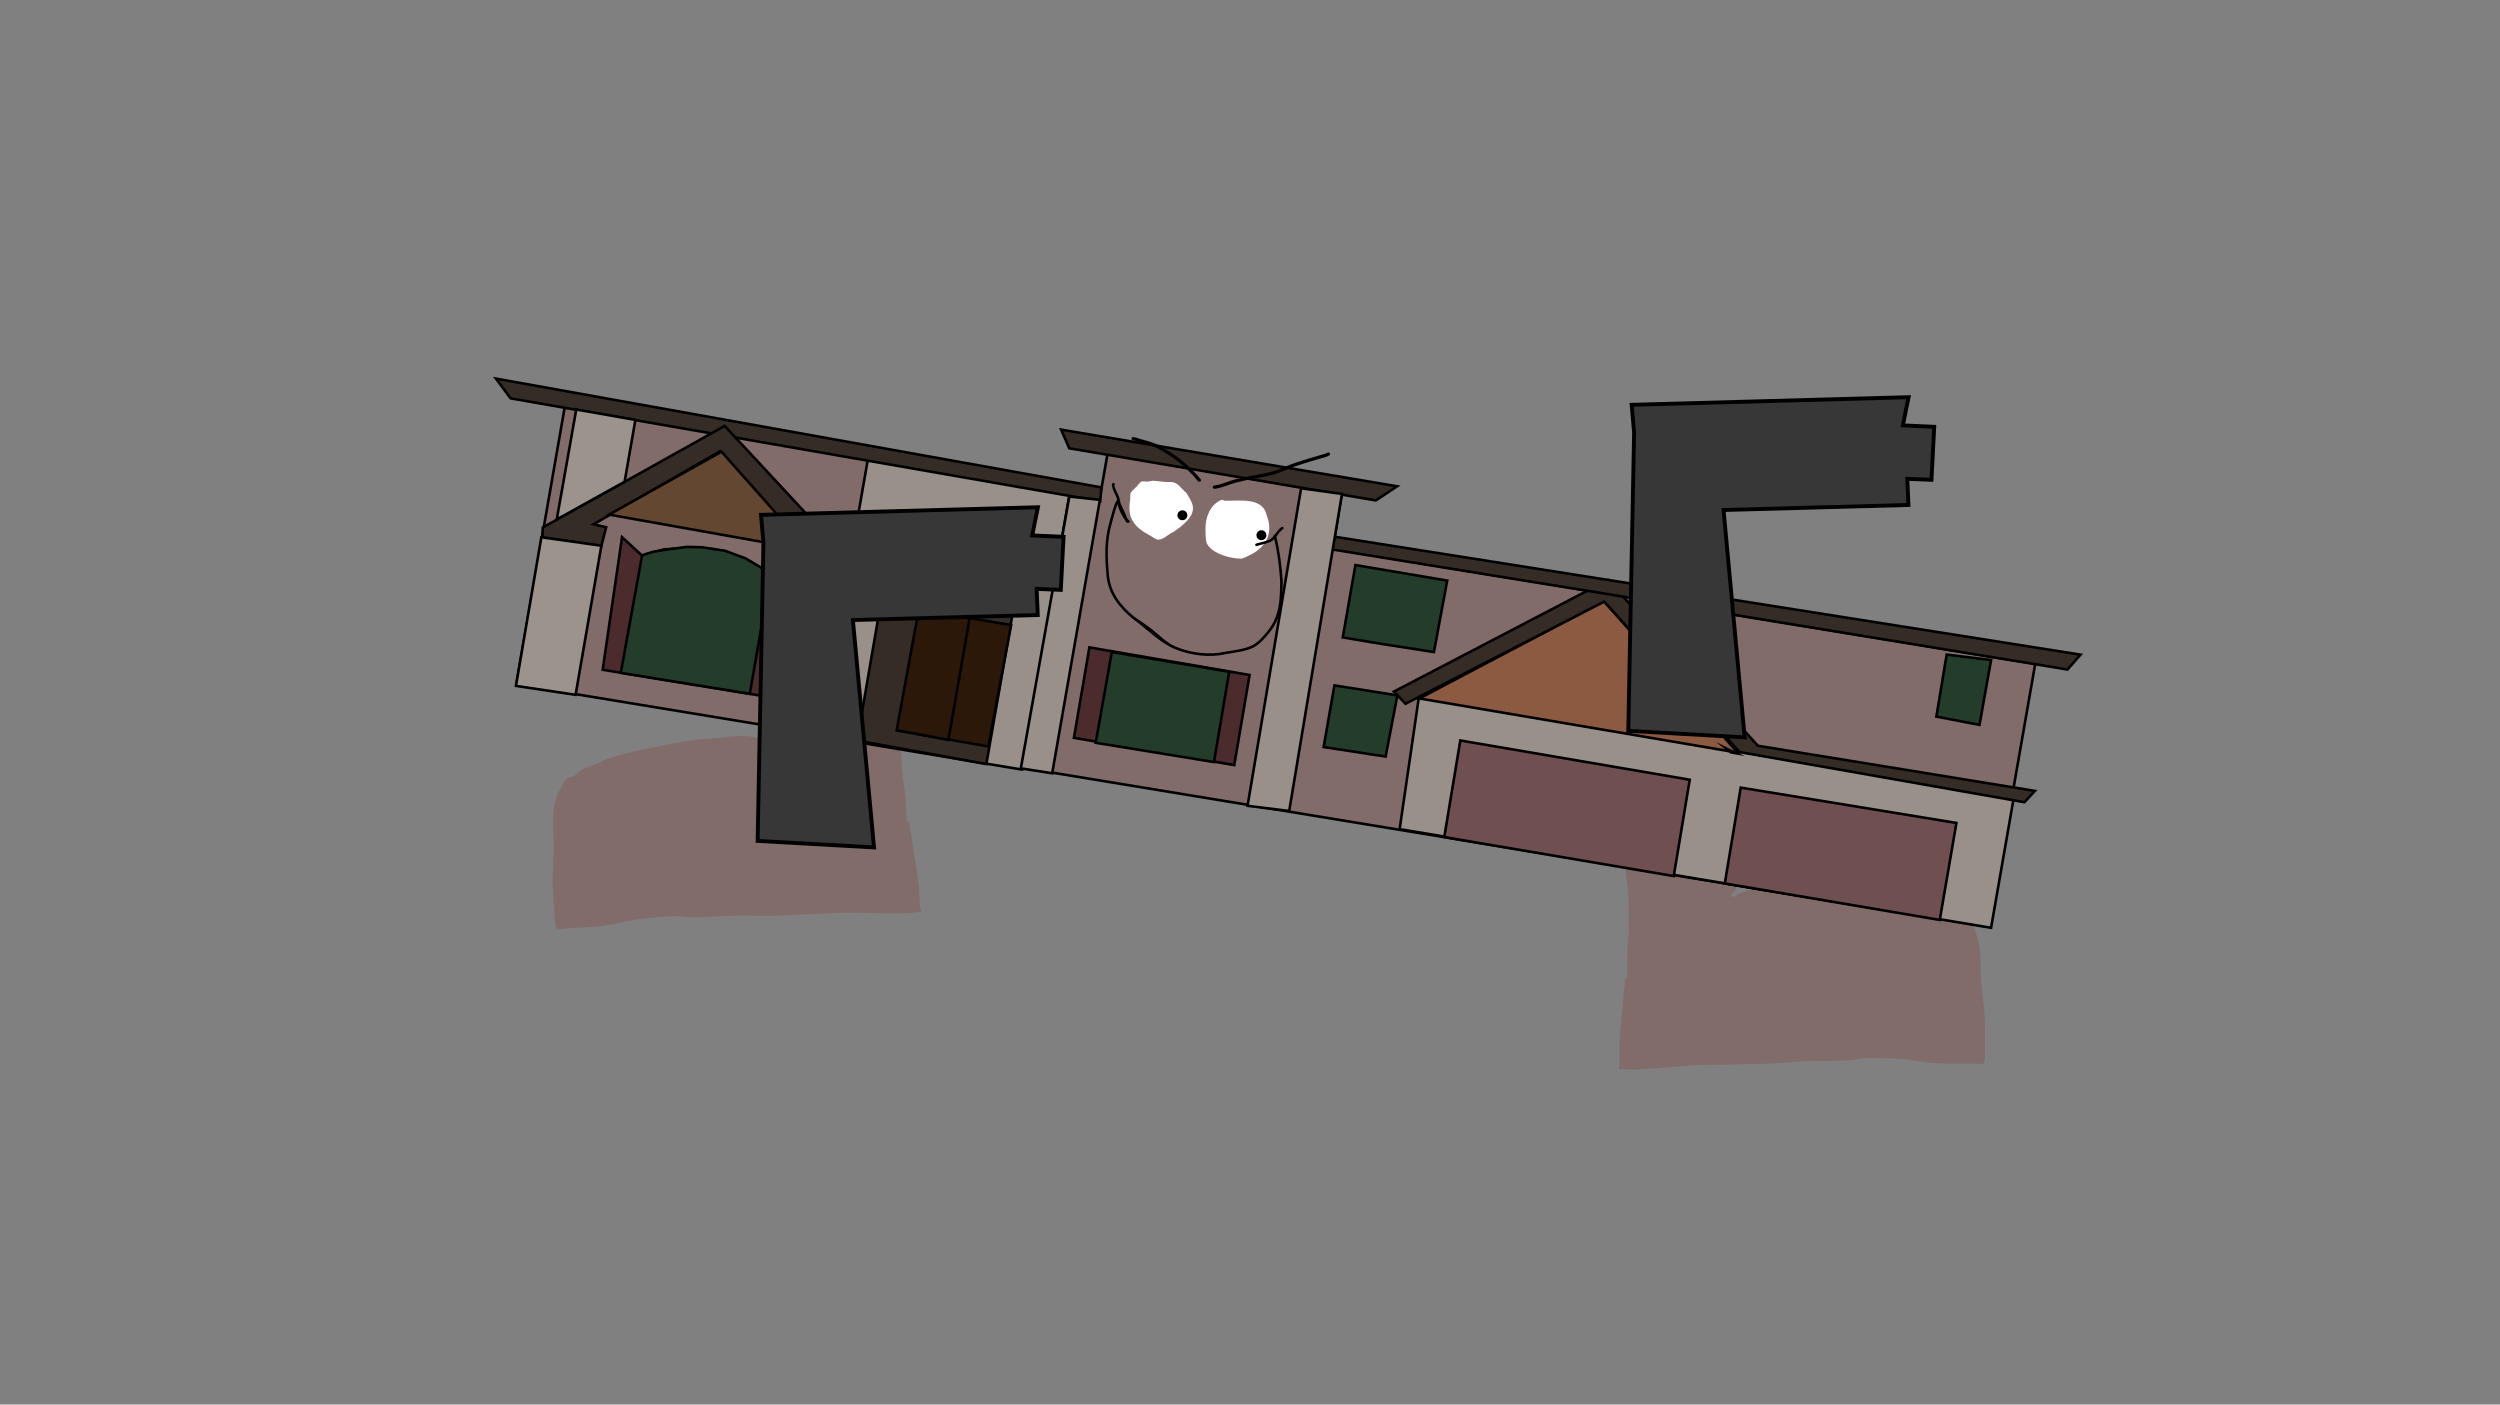 <svg version="1.1" xmlns="http://www.w3.org/2000/svg" xmlns:xlink="http://www.w3.org/1999/xlink" width="959.459" height="539.039" viewBox="0,0,959.459,539.039"><rect x="0" y="0" width="959.459" height="539.039" fill="#808080" stroke="none"/><g transform="translate(159.73,89.52)"><g data-paper-data="{&quot;isPaintingLayer&quot;:true}" fill-rule="nonzero" stroke-linejoin="miter" stroke-miterlimit="10" stroke-dasharray="" stroke-dashoffset="0" style="mix-blend-mode: normal"><path d="M468.7,168.852c-0.445,-0.527 -1.775,-1.854 -2.358,-2.212c-0.417,-0.257 -1.114,0.039 -1.455,-0.305c-0.179,-0.18 -0.383,-0.408 -0.506,-0.538c1.1,0.115 2.189,0.187 3.32,0.185c6.91,-0.011 13.924,0.346 20.754,-0.698c3.66,-0.559 7.233,-0.295 10.916,-0.492c3.337,-0.179 6.585,-0.712 9.938,-0.718c1.41,-0.002 2.637,-0.117 4.018,-0.383c0.509,-0.098 1.052,-0.796 1.467,-0.499c0.415,0.296 -0.395,1.008 -0.497,1.493c-0.25,1.191 -0.642,2.423 -0.767,3.631c-0.252,2.417 0.848,5.861 -0.357,8.02c-0.125,6.717 -1.714,13.229 -2.035,19.903c-0.315,6.558 -1.337,13.134 -1.346,19.609c-0.009,6.687 -0.44,13.255 -1.264,19.899c-0.431,3.475 -0.838,6.931 -1.234,10.41c-0.19,1.667 -0.156,3.963 -0.831,5.515c-0.206,0.474 -0.585,0.956 -0.958,1.44l-0.137,-0.1l-0.605,0.754c-0.066,0.081 -0.106,0.183 -0.106,0.294c0,0.263 0.224,0.476 0.5,0.475l1,-0.002l-0,-0.101l0.174,0.073c0.59,-1.067 1.902,-1.278 3.04,-1.69c2.468,-0.893 5.753,-1.922 8.487,-2.049c1.991,-0.106 3.725,-1.144 5.687,-1.403c4.709,-0.622 9.905,-0.015 14.666,-0.023c7.055,-0.012 13.774,0.896 20.748,1.892c6.838,0.977 13.604,1.802 20.234,3.897c2.732,1.197 5.823,1.776 8.493,2.921c1.116,0.479 1.976,1.605 3.048,2.18c1.013,0.543 2.625,0.565 3.522,1.243c0.831,0.628 1.528,2.219 2.126,3.069c3.911,5.213 4.095,12.553 4.107,18.909c0.012,6.673 1.553,13.203 1.565,19.927c0.007,3.757 0.011,7.517 0.017,11.275c0.002,1 -0.025,3.439 -0.664,4.127c-0.139,0.15 -3.251,-0.125 -3.657,-0.125c-6.652,0.011 -14.077,0.366 -20.581,-0.864c-6.533,-1.225 -13.933,-1.268 -20.579,-1.257c-2.047,0.003 -3.831,0.549 -5.838,0.746c-4.84,0.473 -10.075,0.368 -14.949,0.42c-6.993,0.075 -13.864,1.094 -20.894,1.124c-6.944,0.03 -13.895,0.365 -20.844,0.381c-6.906,0.02 -13.907,1.107 -20.82,1.424c-2.9,0.133 -6.02,0.592 -8.901,0.251c-0.285,-0.034 -2.542,-0.061 -2.665,-0.194c-0.37,-0.398 0.123,-1.06 0.123,-1.593c-0.002,-2.226 0.003,-4.453 0.008,-6.679c0.015,-6.631 1.179,-13.291 1.493,-19.933c0.204,-1.572 0.406,-3.146 0.608,-4.718c0.06,-0.464 -0.419,-1.129 -0.021,-1.401c0.392,-0.268 0.876,-0.613 0.912,-1.071c0.289,-3.723 -0.292,-7.505 0.076,-11.227c0.661,-6.74 0.66,-13.32 0.293,-20.081c-0.364,-6.553 -1.892,-12.864 -0.995,-19.519c0.891,-6.604 1.308,-13.204 1.722,-19.849c0.414,-6.633 1.124,-13.243 2.282,-19.796c0.498,-2.816 1.779,-5.534 2.2,-8.328c0.451,-2.987 -0.387,-5.646 -0.392,-8.541c0,0 0.067,-0.407 -0.433,-0.406c-0.067,0 -0.193,-0.061 -0.243,-0.046c0.3,-2.904 1.16,-6.548 -0.611,-8.646z" data-paper-data="{&quot;noHover&quot;:false,&quot;origItem&quot;:[&quot;Path&quot;,{&quot;applyMatrix&quot;:true,&quot;segments&quot;:[[[468.03134,200.77183],[0.30527,-3.04336],[0.05031,-0.0156]],[[468.20689,200.74722],[-0.06713,0],[0.5,0]],[[468.70689,201.24722],[0,0],[0,3.03472]],[[469.08608,210.19772],[0.45598,-3.13034],[-0.42648,2.92787]],[[466.87422,218.9193],[0.50263,-2.95078],[-1.16952,6.86586]],[[464.56311,239.65292],[0.42559,-6.9513],[-0.42643,6.96497]],[[462.80883,260.44035],[0.90268,-6.92056],[-0.90967,6.97415]],[[463.76772,280.88562],[-0.35206,-6.86907],[0.35432,7.08646]],[[463.4339,301.91889],[0.67356,-7.06328],[-0.37417,3.90028]],[[463.33467,313.68007],[0.29545,-3.90165],[-0.0364,0.48074]],[[462.42077,314.80108],[0.3921,-0.28052],[-0.39806,0.28478]],[[462.43932,316.26928],[0.06048,-0.48569],[-0.20514,1.64751]],[[461.82117,321.21147],[0.20655,-1.64733],[-0.32572,6.96162]],[[460.28729,342.0957],[0.0272,-6.94964],[-0.00913,2.33283]],[[460.26582,349.09418],[0.00222,-2.33285],[-0.00053,0.5578]],[[460.13969,350.76281],[-0.36922,-0.41811],[0.12307,0.13936]],[[462.8037,350.96968],[-0.28515,-0.03591],[2.87984,0.36272]],[[471.7022,350.71975],[-2.90002,0.13451],[6.91361,-0.32066]],[[492.51689,349.25845],[-6.90629,0.00867],[6.9497,-0.00549]],[[513.35113,348.89106],[-6.94441,0.01916],[7.03063,-0.01893]],[[534.23453,347.74818],[-6.9935,0.06622],[4.87343,-0.04615]],[[549.17486,347.33507],[-4.84082,0.48781],[2.00749,-0.20229]],[[555.01119,346.56456],[-2.04692,0],[6.64691,0]],[[575.5787,347.92158],[-6.53074,-1.29493],[6.5023,1.30046]],[[596.15164,348.86694],[-6.65171,0],[0.40588,0]],[[599.80714,349.00455],[-0.13976,0.15721],[0.64049,-0.72044]],[[600.47742,344.68083],[0,1.04801],[0,-3.93809]],[[600.47742,332.86656],[0,3.93809],[0,-7.04769]],[[598.94266,311.98485],[0.00043,6.99458],[-0.0004,-6.66111]],[[594.86514,292.16883],[3.90167,5.47056],[-0.59593,-0.89241]],[[592.74438,288.94959],[0.82995,0.65964],[-0.89558,-0.71179]],[[589.22482,287.64095],[1.0118,0.57121],[-1.07109,-0.60469]],[[586.1808,285.35179],[1.11527,0.50361],[-2.66735,-1.20447]],[[577.78922,282.30441],[2.73005,1.2592],[-6.62657,-2.20678]],[[557.56094,278.18823],[6.83587,1.03575],[-6.97258,-1.05646]],[[536.80167,276.19081],[7.05463,0],[-4.76109,0]],[[522.0666,276.18621],[4.70977,-0.64353],[-1.9622,0.26811]],[[516.37174,277.63991],[1.99125,-0.10792],[-2.7344,0.12834]],[[507.87802,279.76756],[2.46916,-0.9318],[-1.13885,0.42977]],[[504.92409,281.48835],[0.5915,-1.11745],[0,0]],[504.66123,281.45698],[504.66123,281.56303],[[503.66123,281.56303],[0,0],[-0.27614,0]],[[503.16123,281.06303],[0,0.27614],[0,-0.11626]],[[503.26746,280.75486],[-0.06655,0.08492],[0,0]],[503.87355,279.96534],[[504.01042,280.07041],[0,0],[0.3735,-0.50602]],[[504.97011,278.56137],[-0.20703,0.49629],[0.6783,-1.62603]],[[505.80868,272.7723],[-0.19283,1.74739],[0.40234,-3.64588]],[[507.0629,261.84107],[-0.43703,3.64189],[0.83545,-6.96212]],[[508.37943,240.9616],[-0.02069,7.00886],[0.02003,-6.78644]],[[509.77184,220.40407],[-0.32726,6.87253],[0.33309,-6.99482]],[[511.849,199.5447],[-0.13682,7.03998],[1.20865,-2.26119]],[[512.22209,191.13859],[-0.25616,2.5332],[0.12797,-1.26552]],[[512.99693,187.33386],[-0.25205,1.24796],[0.10265,-0.50827]],[[513.51719,185.86785],[0.41469,0.3113],[-0.41496,-0.31151]],[[512.05015,186.38831],[0.5088,-0.10176],[-1.38213,0.27643]],[[508.03345,186.78175],[1.4099,0],[-3.35322,0]],[[498.09923,187.51495],[3.33709,-0.18183],[-3.68398,0.20073]],[[487.18731,188.00965],[3.66102,-0.58011],[-6.83186,1.08254]],[[466.43943,188.7004],[6.91015,0],[-1.13113,0]],[[463.12097,188.49963],[1.0993,0.12191],[0.12274,0.13668]],[[463.56163,188.988],[-0.1785,-0.18934],[0.34065,0.36133]],[[465.01619,189.31],[-0.41676,-0.27003],[0.5817,0.3769]],[[467.43343,191.7101],[-0.44393,-0.55318],[1.76743,2.20238]]],&quot;closed&quot;:true}]}" fill="#816c69" stroke="none" stroke-width="0.5" stroke-linecap="butt"/><path d="M176.925,117.93c-0.051,-0.012 -0.173,0.057 -0.24,0.061c-0.499,0.03 -0.407,0.432 -0.407,0.432c0.179,2.89 -0.488,5.595 0.152,8.548c0.598,2.762 2.05,5.395 2.726,8.175c1.572,6.467 2.702,13.02 3.537,19.614c0.837,6.607 1.673,13.167 2.982,19.702c1.319,6.586 0.196,12.979 0.25,19.542c0.064,6.77 0.482,13.337 1.571,20.022c0.604,3.691 0.265,7.502 0.79,11.199c0.065,0.456 0.57,0.769 0.978,1.012c0.414,0.247 -0.021,0.941 0.068,1.4c0.302,1.556 0.604,3.114 0.907,4.671c0.736,6.61 2.321,13.184 2.759,19.8c0.147,2.221 0.293,4.443 0.433,6.665c0.033,0.531 0.568,1.161 0.224,1.582c-0.115,0.14 -2.365,0.307 -2.648,0.359c-2.853,0.52 -5.997,0.255 -8.899,0.303c-6.92,0.113 -13.976,-0.537 -20.87,-0.127c-6.937,0.415 -13.895,0.513 -20.828,0.915c-7.019,0.407 -13.941,-0.183 -20.925,0.177c-4.867,0.251 -10.086,0.682 -14.946,0.51c-2.016,-0.071 -3.831,-0.505 -5.875,-0.381c-6.635,0.402 -14.017,0.905 -20.459,2.534c-6.414,1.632 -13.847,1.739 -20.486,2.141c-0.405,0.025 -3.493,0.493 -3.642,0.352c-0.682,-0.647 -0.864,-3.08 -0.925,-4.078c-0.232,-3.75 -0.468,-7.503 -0.7,-11.253c-0.416,-6.711 0.706,-13.324 0.294,-19.984c-0.393,-6.343 -0.676,-13.68 2.895,-19.126c0.542,-0.886 1.137,-2.517 1.926,-3.195c0.852,-0.732 2.46,-0.854 3.436,-1.459c1.033,-0.641 1.819,-1.818 2.903,-2.365c2.591,-1.308 5.64,-2.078 8.29,-3.443c6.484,-2.503 13.185,-3.747 19.947,-5.147c6.897,-1.428 13.546,-2.751 20.587,-3.178c4.752,-0.288 9.9,-1.216 14.639,-0.888c1.974,0.137 3.771,1.064 5.765,1.046c2.737,-0.043 6.081,0.779 8.601,1.517c1.162,0.34 2.485,0.469 3.142,1.498l0.169,-0.084l0.006,0.101l0.998,-0.06c0.276,-0.017 0.485,-0.242 0.469,-0.505c-0.007,-0.111 -0.053,-0.21 -0.124,-0.287l-0.652,-0.714l-0.13,0.108c-0.403,-0.459 -0.812,-0.917 -1.048,-1.377c-0.773,-1.507 -0.885,-3.8 -1.181,-5.452c-0.617,-3.448 -1.243,-6.871 -1.894,-10.312c-1.245,-6.579 -2.093,-13.107 -2.528,-19.78c-0.42,-6.461 -1.859,-12.961 -2.591,-19.486c-0.745,-6.641 -2.745,-13.041 -3.297,-19.736c-1.34,-2.08 -0.462,-5.585 -0.867,-7.982c-0.202,-1.197 -0.672,-2.403 -0.997,-3.576c-0.132,-0.478 -0.987,-1.137 -0.591,-1.459c0.396,-0.322 0.982,0.341 1.496,0.407c1.396,0.18 2.628,0.217 4.035,0.132c3.347,-0.203 6.623,0.127 9.965,0.098c3.689,-0.032 7.238,-0.518 10.926,-0.187c6.883,0.617 13.861,-0.175 20.758,-0.594c1.129,-0.068 2.211,-0.209 3.301,-0.391c-0.114,0.138 -0.304,0.377 -0.471,0.569c-0.319,0.365 -1.032,0.113 -1.433,0.395c-0.558,0.394 -1.802,1.801 -2.212,2.354c-1.634,2.204 -0.544,5.787 -0.06,8.667z" data-paper-data="{&quot;noHover&quot;:false,&quot;origItem&quot;:[&quot;Path&quot;,{&quot;applyMatrix&quot;:true,&quot;segments&quot;:[[[936.06267,401.54367],[0.61054,-6.08672],[0.10063,-0.03121]],[[936.41378,401.49443],[-0.13425,0],[1,0]],[[937.41378,402.49443],[0,0],[0,6.06943]],[[938.17215,420.39544],[0.91195,-6.26068],[-0.85297,5.85573]],[[933.74845,437.8386],[1.00526,-5.90156],[-2.33904,13.73171]],[[929.12622,479.30585],[0.85118,-13.9026],[-0.85285,13.92993]],[[925.61766,520.8807],[1.80536,-13.84111],[-1.81934,13.9483]],[[927.53544,561.77124],[-0.70413,-13.73814],[0.70865,14.17291]],[[926.8678,603.83778],[1.34712,-14.12656],[-0.74835,7.80057]],[[926.66935,627.36014],[0.59091,-7.8033],[-0.07281,0.96147]],[[924.84154,629.60215],[0.7842,-0.56103],[-0.79612,0.56956]],[[924.87864,632.53856],[0.12095,-0.97138],[-0.41029,3.29502]],[[923.64234,642.42294],[0.4131,-3.29467],[-0.65145,13.92325]],[[920.57458,684.1914],[0.0544,-13.89927],[-0.01826,4.66566]],[[920.53165,698.18835],[0.00443,-4.6657],[-0.00106,1.11559]],[[920.27939,701.52561],[-0.73844,-0.83621],[0.24613,0.27872]],[[925.6074,701.93937],[-0.5703,-0.07183],[5.75969,0.72543]],[[943.4044,701.4395],[-5.80004,0.26901],[13.82722,-0.64132]],[[985.03378,698.5169],[-13.81258,0.01734],[13.8994,-0.01099]],[[1026.70226,697.78213],[-13.88881,0.03833],[14.06125,-0.03785]],[[1068.46906,695.49637],[-13.987,0.13244],[9.74685,-0.09229]],[[1098.34971,694.67014],[-9.68163,0.97562],[4.01498,-0.40459]],[[1110.02238,693.12912],[-4.09384,0],[13.29383,0]],[[1151.1574,695.84315],[-13.06149,-2.58987],[13.0046,2.60092]],[[1192.30327,697.73388],[-13.30342,0],[0.81177,0]],[[1199.61429,698.0091],[-0.27953,0.31442],[1.28098,-1.44089]],[[1200.95484,689.36166],[0,2.09601],[0,-7.87618]],[[1200.95484,665.73311],[0,7.87618],[0,-14.09537]],[[1197.88531,623.96971],[0.00085,13.98916],[-0.00081,-13.32221]],[[1189.73029,584.33766],[7.80335,10.94112],[-1.19186,-1.78483]],[[1185.48876,577.89918],[1.6599,1.31927],[-1.79115,-1.42359]],[[1178.44964,575.2819],[2.02361,1.14243],[-2.14218,-1.20937]],[[1172.3616,570.70359],[2.23055,1.00723],[-5.3347,-2.40894]],[[1155.57844,564.60883],[5.4601,2.5184],[-13.25314,-4.41356]],[[1115.12189,556.37646],[13.67173,2.07149],[-13.94517,-2.11292]],[[1073.60335,552.38162],[14.10925,0],[-9.52217,0]],[[1044.1332,552.37241],[9.41953,-1.28706],[-3.92441,0.53622]],[[1032.74348,555.27981],[3.9825,-0.21584],[-5.4688,0.25667]],[[1015.75603,559.53511],[4.93832,-1.86359],[-2.2777,0.85954]],[[1009.84819,562.9767],[1.183,-2.23491],[0,0]],[1009.32246,562.91396],[1009.32246,563.12605],[[1007.32246,563.12605],[0,0],[-0.55228,0]],[[1006.32246,562.12605],[0,0.55228],[0,-0.23252]],[[1006.53492,561.50971],[-0.13311,0.16984],[0,0]],[1007.7471,559.93068],[[1008.02083,560.14081],[0,0],[0.747,-1.01203]],[[1009.94023,557.12275],[-0.41406,0.99258],[1.35661,-3.25207]],[[1011.61736,545.54459],[-0.38566,3.49478],[0.80468,-7.29176]],[[1014.12579,523.68213],[-0.87405,7.28378],[1.67091,-13.92424]],[[1016.75886,481.92319],[-0.04137,14.01772],[0.04007,-13.57289]],[[1019.54368,440.80815],[-0.65453,13.74505],[0.66617,-13.98964]],[[1023.69799,399.08941],[-0.27364,14.07995],[2.41729,-4.52238]],[[1024.44418,382.27717],[-0.51232,5.0664],[0.25594,-2.53105]],[[1025.99386,374.66773],[-0.5041,2.49593],[0.20531,-1.01654]],[[1027.03438,371.73569],[0.82938,0.6226],[-0.82993,-0.62301]],[[1024.10031,372.77663],[1.0176,-0.20352],[-2.76426,0.55285]],[[1016.06689,373.56351],[2.81979,0],[-6.70643,0]],[[996.19847,375.0299],[6.67418,-0.36366],[-7.36795,0.40146]],[[974.37461,376.0193],[7.32205,-1.16021],[-13.66372,2.16508]],[[932.87887,377.4008],[13.8203,0],[-2.26225,0]],[[926.24195,376.99926],[2.1986,0.24383],[0.24549,0.27336]],[[927.12326,377.976],[-0.357,-0.37867],[0.6813,0.72266]],[[930.03238,378.61999],[-0.83352,-0.54006],[1.16339,0.75379]],[[934.86686,383.4202],[-0.88786,-1.10635],[3.53486,4.40477]]],&quot;closed&quot;:true}],&quot;index&quot;:null}" fill="#816c69" stroke="none" stroke-width="0.5" stroke-linecap="butt"/><g><g><g stroke="#000000" stroke-width="1" stroke-linecap="round"><path d="M38.433,173.142l18.591,-106.536l205.194,35.808l3.092,-17.721l89.899,15.491l-3.463,20.94l260.916,42.749l8.704,1.302l-17.634,101.051z" fill="#816c69"/><path d="M154.813,192.929l18.554,-106.325l77.39,13.505l-18.223,105.731z" fill="#999089"/><path d="M612.945,217.617l-8.541,48.943l-226.981,-37.871l7.45,-51.047l227.188,39.298z" fill="#999089"/><path d="M384.991,178.533l70.866,-37.371l51.278,58.165z" fill="#8c5a41"/><path d="M502.683,197.68l3.862,1.891l-1.946,-0.34z" fill="none"/><path d="M514.888,196.679l106.341,17.34l-4.038,4.339l-109.334,-19.253l-51.897,-57.751l-76.29,39.207l-4.475,-4.65l82.215,-42.869z" fill="#352c25"/><path d="M351.584,121.356l0.831,-4.898l286.324,45.27l-5.011,5.734l-4.068,-0.71l-166.13,-27.252z" fill="#352c25"/><path d="M247.511,75.369l128.945,21.746l-8.181,5.415l-117.638,-20.007z" fill="#352c25"/><path d="M262.506,102.855l-226.289,-39.489l-5.603,-7.586l232.347,41.764z" fill="#352c25"/><path d="M604.417,163.777l-4.45,24.908l-16.55,-3.183l3.946,-23.791z" fill="#243d2a"/><path d="M502.223,249.541l6.11,-36.784l82.774,13.56l-6.393,37.227z" fill="#6f4f50"/><path d="M394.557,231.736l6.16,-37.071l88.049,15.07l-6.143,36.975z" fill="#6f4f50"/><path d="M252.425,193.66l5.937,-34.725l61.477,10.605l-5.884,34.563z" fill="#4b2b2c"/><path d="M260.781,195.561l6.181,-34.83l45.05,7.567l-5.84,34.644z" fill="#243d2a"/><path d="M169.222,194.699l14.085,-81.895l4.804,-1.693l9.15,-0.468l7.533,0.528l12.267,2.337l11.167,4.357l4.984,3.328l-14.402,82.528z" fill="#352c25"/><path d="M219.579,196.949l-34.9,-6.09l8.412,-46.435l35.233,5.952z" fill="#2b1809"/><path d="M212.37,147.91l-8.121,46.535l-19.85,-3.759l8.512,-46.418z" fill="#2b1809"/><path d="M229.128,146.361l-36.9,-6.439l4.129,-23.071l3.883,-1.584l5.866,-1.139l4.4,-0.412l8.617,1.405l5.967,1.238l5.784,2.877l3.167,1.929z" fill="#090909"/><path d="M136.403,178.157l-64.841,-10.627l7.437,-50.882l2.134,1.945l4.617,4.247l0.983,0.86l4.883,-1.409l3.466,-0.968l7.383,-0.383l5.116,-0.385l5.55,0.674l4.867,1.046l8.55,3.262l7.434,4.64l2.417,2.683l2.433,-2.132l2.633,-1.507l3.75,-0.23l-8.191,48.12z" fill="#4b2b2c"/><path d="M135.783,132.259l-7.763,44.484l-49.504,-8.024l8.188,-45.147l4.466,-1.383l5.616,-0.888l7.066,-0.93l5.85,0.136l8.833,1.345l7.934,2.957l5.784,3.467z" fill="#243d2a"/><path d="M163.326,122.343l-1.299,4.492l-8.783,-1.631l-36.618,-41.562l-48.56,28.049l4.85,1.141l-1.882,7.242l-22.6,-3.354l0.149,-3.808l69.811,-38.965z" fill="#352c25"/><path d="M117.158,83.834l33.585,37.837l-76.75,-13.688z" fill="#634731"/><path d="M319.058,219.74l20.545,-121.863l15.7,2.15l-20.257,121.692z" fill="#999089"/><path d="M250.665,101.037l11.733,1.261l-18.314,104.949l-12.037,-1.879z" fill="#999089"/><path d="M164.982,134.848l-13.05,-2.572l0.333,-3.678l13.883,2.521z" fill="#352c25"/><path d="M165.086,134.842l-10.16,57.633l-12.217,-2.034l9.139,-58.278z" fill="#9c938c"/><path d="M48.029,116.675l23.033,3.233l-9.886,57.238l-22.896,-3.43z" fill="#9c938c"/><path d="M53.936,109.841l7.492,-42.196l22.696,3.985l-4.142,23.733z" fill="#9c938c"/><path d="M395.686,133.3l-5.095,27.425l-20.366,-3.161l-14.617,-2.452l4.845,-27.764z" fill="#243d2a"/><path d="M352.395,173.525l24.166,3.824l-4.512,23.496l-23.783,-3.659z" fill="#243d2a"/></g><path d="M310.145,102.614c4.435,0.271 12.19,-1.223 15.218,3.152c0.691,0.999 0.961,2.217 1.338,3.352c2.144,6.433 -0.836,11.564 -6.804,14.411c-1.039,0.495 -2.455,1.401 -3.617,1.36c-4.045,-0.116 -10.022,-1.798 -12.4,-5.087c-1.153,-1.595 -0.895,-4.412 -0.949,-6.265c-0.195,-4.161 1.786,-9.451 5.941,-11.11c0.215,-0.086 0.47,-0.123 0.742,-0.132c0.157,0.296 0.53,0.319 0.53,0.319z" data-paper-data="{&quot;noHover&quot;:false,&quot;origItem&quot;:[&quot;Path&quot;,{&quot;applyMatrix&quot;:true,&quot;segments&quot;:[[[280.57114,132.11231],[0.24194,0.31213],[-0.31493,0.06475]],[[279.73784,132.41383],[0.23281,-0.14357],[-4.48957,2.76866]],[[275.107,146.4721],[-1.06967,-4.79248],[0.4376,2.14144]],[[277.4676,153.53313],[-1.66272,-1.61891],[3.42848,3.33815]],[[292.84617,156.91157],[-4.72073,0.68487],[1.35845,-0.18869]],[[296.75617,154.60614],[-1.10575,0.78581],[6.35384,-4.51544]],[[301.72346,136.55739],[3.7938,7.03563],[-0.66888,-1.2418]],[[299.49869,132.94711],[1.00516,1.02],[-4.40232,-4.46732]],[[281.25032,132.37586],[5.20505,-0.58374],[0,0]]],&quot;closed&quot;:true}]}" fill="#ffffff" stroke="none" stroke-width="0.5" stroke-linecap="butt"/><path d="M287.485,95.449c1.044,0.06 2.621,-0.118 3.62,0.298c1.874,0.782 2.905,2.732 4.463,3.858c0.888,1.711 2.076,3.032 2.465,5.026c0.819,4.194 -4.386,7.881 -7.261,9.951c-1.924,0.576 -4.162,3.379 -6.349,2.976c-0.759,-0.14 -1.845,-1.021 -2.537,-1.402c-3.476,-1.916 -6.119,-3.543 -7.696,-7.344c-0.624,-2.398 -0.57,-4.072 -0.173,-6.543c0.098,-0.611 -0.1,-2.235 0.209,-2.705c0.565,-0.859 1.629,-1.678 2.341,-2.425c0.371,-0.389 1.299,-1.782 1.84,-1.885c0.893,-0.17 1.733,0.237 2.804,-0.014c0.481,-0.078 0.955,-0.174 1.423,-0.254c1.611,0.022 3.277,0.372 4.85,0.463z" data-paper-data="{&quot;noHover&quot;:false,&quot;origItem&quot;:[&quot;Path&quot;,{&quot;applyMatrix&quot;:true,&quot;segments&quot;:[[[247.74944,129.096],[1.87542,-0.30119],[-0.52807,0.18739]],[[246.15338,129.67651],[0.54253,-0.18834],[-1.19358,0.50883]],[[242.90759,130.2554],[1.00212,-0.37815],[-0.60753,0.22925]],[[241.15936,132.81009],[0.35167,-0.52718],[-0.67487,1.01169]],[[238.93851,136.08955],[0.48199,-1.11177],[-0.26369,0.60823]],[[239.24623,139.26365],[-0.00986,-0.72923],[0.03991,2.95034]],[[240.76989,146.79951],[-1.21096,-2.65802],[2.60196,4.09492]],[[251.15837,153.73863],[-4.42548,-1.52091],[0.88053,0.30261]],[[254.37606,154.85173],[-0.9092,-0.00863],[2.62129,0.02488]],[[261.1161,150.12213],[-2.11778,1.05889],[2.91842,-2.98609]],[[267.51703,137.14639],[1.80126,4.70443],[-0.85642,-2.23675]],[[263.64689,131.82913],[1.37785,1.8069],[-2.03746,-0.99231]],[[257.70334,128.26637],[2.33477,0.52887],[-1.2438,-0.28174]],[[253.45458,128.65572],[1.22482,-0.14142],[-1.8445,0.21297]]],&quot;closed&quot;:true}]}" fill="#ffffff" stroke="none" stroke-width="0.5" stroke-linecap="butt"/><path d="M292.175,107.905c0.181,-1.038 1.17,-1.733 2.208,-1.552c1.038,0.181 1.733,1.17 1.552,2.208c-0.181,1.038 -1.17,1.733 -2.208,1.552c-1.038,-0.181 -1.733,-1.17 -1.552,-2.208z" fill="#000000" stroke="none" stroke-width="0.5" stroke-linecap="butt"/><path d="M322.508,115.561c0.181,-1.038 1.17,-1.733 2.208,-1.552c1.038,0.181 1.733,1.17 1.552,2.208c-0.181,1.038 -1.17,1.733 -2.208,1.552c-1.038,-0.181 -1.733,-1.17 -1.552,-2.208z" fill="#000000" stroke="none" stroke-width="0.5" stroke-linecap="butt"/><path d="M274.542,78.74c0.109,-0.627 0.736,-0.517 0.736,-0.517l0.696,0.124c2.75,0.978 5.91,1.494 8.505,2.778c6.208,3.123 12.187,7.835 16.556,13.233c0,0 0.4,0.495 -0.095,0.895c-0.495,0.4 -0.895,-0.095 -0.895,-0.095c-4.24,-5.265 -10.094,-9.855 -16.138,-12.895c-2.479,-1.272 -5.612,-1.729 -8.259,-2.685l-0.59,-0.101c0,0 -0.627,-0.109 -0.517,-0.736z" fill="#000000" stroke="none" stroke-width="0.5" stroke-linecap="butt"/><path d="M350.66,84.478c0.27,0.576 -0.306,0.846 -0.306,0.846l-0.924,0.431c-4.066,1.167 -8.178,2.367 -12.181,3.737c-3.061,1.047 -6.022,2.607 -9.166,3.376c-4.347,1.056 -8.841,1.615 -13.158,2.727c-2.868,0.739 -5.513,2.108 -8.483,2.467c0,0 -0.632,0.075 -0.707,-0.556c-0.075,-0.632 0.556,-0.707 0.556,-0.707c2.906,-0.341 5.509,-1.713 8.316,-2.436c4.323,-1.114 8.821,-1.674 13.175,-2.731c3.104,-0.749 6.035,-2.309 9.055,-3.343c3.99,-1.365 8.09,-2.574 12.147,-3.724l0.83,-0.391c0,0 0.576,-0.27 0.846,0.306z" fill="#000000" stroke="none" stroke-width="0.5" stroke-linecap="butt"/><path d="M322.003,119.703c-0.143,-0.479 0.336,-0.622 0.336,-0.622l0.211,-0.063c1.315,-0.428 4.359,-0.99 5.349,-1.718c0.427,-0.314 0.794,-0.681 1.131,-1.074c-0.017,-0.115 -0.034,-0.469 0.37,-0.57c0.037,-0.009 0.072,-0.015 0.105,-0.018c0.787,-1.023 1.487,-2.126 2.575,-2.896c0,0 0.409,-0.288 0.697,0.122c0.288,0.409 -0.122,0.697 -0.122,0.697c-1.08,0.753 -1.758,1.876 -2.538,2.903c1.398,5.727 2.038,11.219 2.458,17.116c-0.13,7.492 -0.264,13.867 -5.212,19.865c-1.668,2.023 -3.572,4.258 -5.941,5.509c-2.733,1.443 -7.551,2.101 -10.623,2.562c-6.317,1.495 -13.571,0.55 -19.596,-1.92c-5.86,-2.415 -11.093,-7.952 -16.268,-11.652c-5.351,-4.43 -9.418,-9.614 -10.051,-16.79c-0.639,-7.241 -0.839,-13.472 1.227,-20.501c0.767,-2.605 1.336,-5.419 2.523,-7.856l0.037,-0.03l-0.011,-0.008l0.367,-0.497c-0.019,-0.074 -0.038,-0.149 -0.058,-0.223c-0.514,-1.945 -1.982,-3.632 -1.982,-5.729c0.117,-0.203 0.234,-0.406 0.352,-0.609l0.833,0.523l0.018,0.003c-0.001,0.002 -0.003,0.004 -0.004,0.006l0.035,0.022c0,0 -0.046,0.264 -0.264,0.372c0.17,1.857 1.548,3.492 2.001,5.264c0.162,0.633 0.291,1.279 0.427,1.926c0.84,1.81 1.799,3.686 2.442,5.479c0.205,0.239 0.397,0.479 0.558,0.762l0.157,-0.08l0.234,0.459c0.049,0.094 0.069,0.205 0.049,0.317c-0.047,0.272 -0.306,0.454 -0.579,0.407l-0.513,-0.089l0.016,-0.093l-0.227,0.003c-0.288,-0.48 -0.681,-1.091 -1.095,-1.774c-0.141,-0.219 -0.274,-0.446 -0.393,-0.661c-0.893,-1.537 -1.76,-3.306 -1.783,-4.713c-0.978,2.237 -1.496,4.767 -2.182,7.103c-2.032,6.903 -1.818,13.016 -1.19,20.131c0.608,6.893 4.533,11.831 9.665,16.086c2.248,1.605 4.602,3.075 6.778,4.778c3.032,2.372 5.625,5.256 9.26,6.742c5.853,2.405 12.894,3.311 19.027,1.863c2.955,-0.445 7.722,-1.061 10.344,-2.463c2.251,-1.204 4.049,-3.335 5.639,-5.262c4.786,-5.803 4.851,-11.951 4.983,-19.202c-0.403,-5.583 -0.996,-10.793 -2.26,-16.198c-0.252,0.256 -0.524,0.493 -0.828,0.701c-1.205,0.821 -4.134,1.373 -5.627,1.86l-0.234,0.07c0,0 -0.479,0.143 -0.622,-0.336z" fill="#000000" stroke="none" stroke-width="0.5" stroke-linecap="butt"/></g><path d="M466.481,65.837l106.272,-2.918l-2.198,10.815l12.036,0.545l-1.062,20.345l-9.267,-0.373l0.427,10.029l-70.948,1.928l8.101,87.268l-44.667,-2.507l2.232,-114.394z" fill="#373737" stroke="#000000" stroke-width="1.5" stroke-linecap="round"/><path d="M132.335,108.072l106.272,-2.918l-2.198,10.815l12.036,0.545l-1.062,20.345l-9.267,-0.373l0.427,10.029l-70.948,1.928l8.101,87.268l-44.667,-2.507l2.232,-114.394z" fill="#373737" stroke="#000000" stroke-width="1.5" stroke-linecap="round"/></g><path d="M-159.73,449.52v-539.039h959.459v539.039z" fill="none" stroke="#f00000" stroke-width="0" stroke-linecap="butt"/></g></g></svg><!--rotationCenter:479.72973:269.51952-->